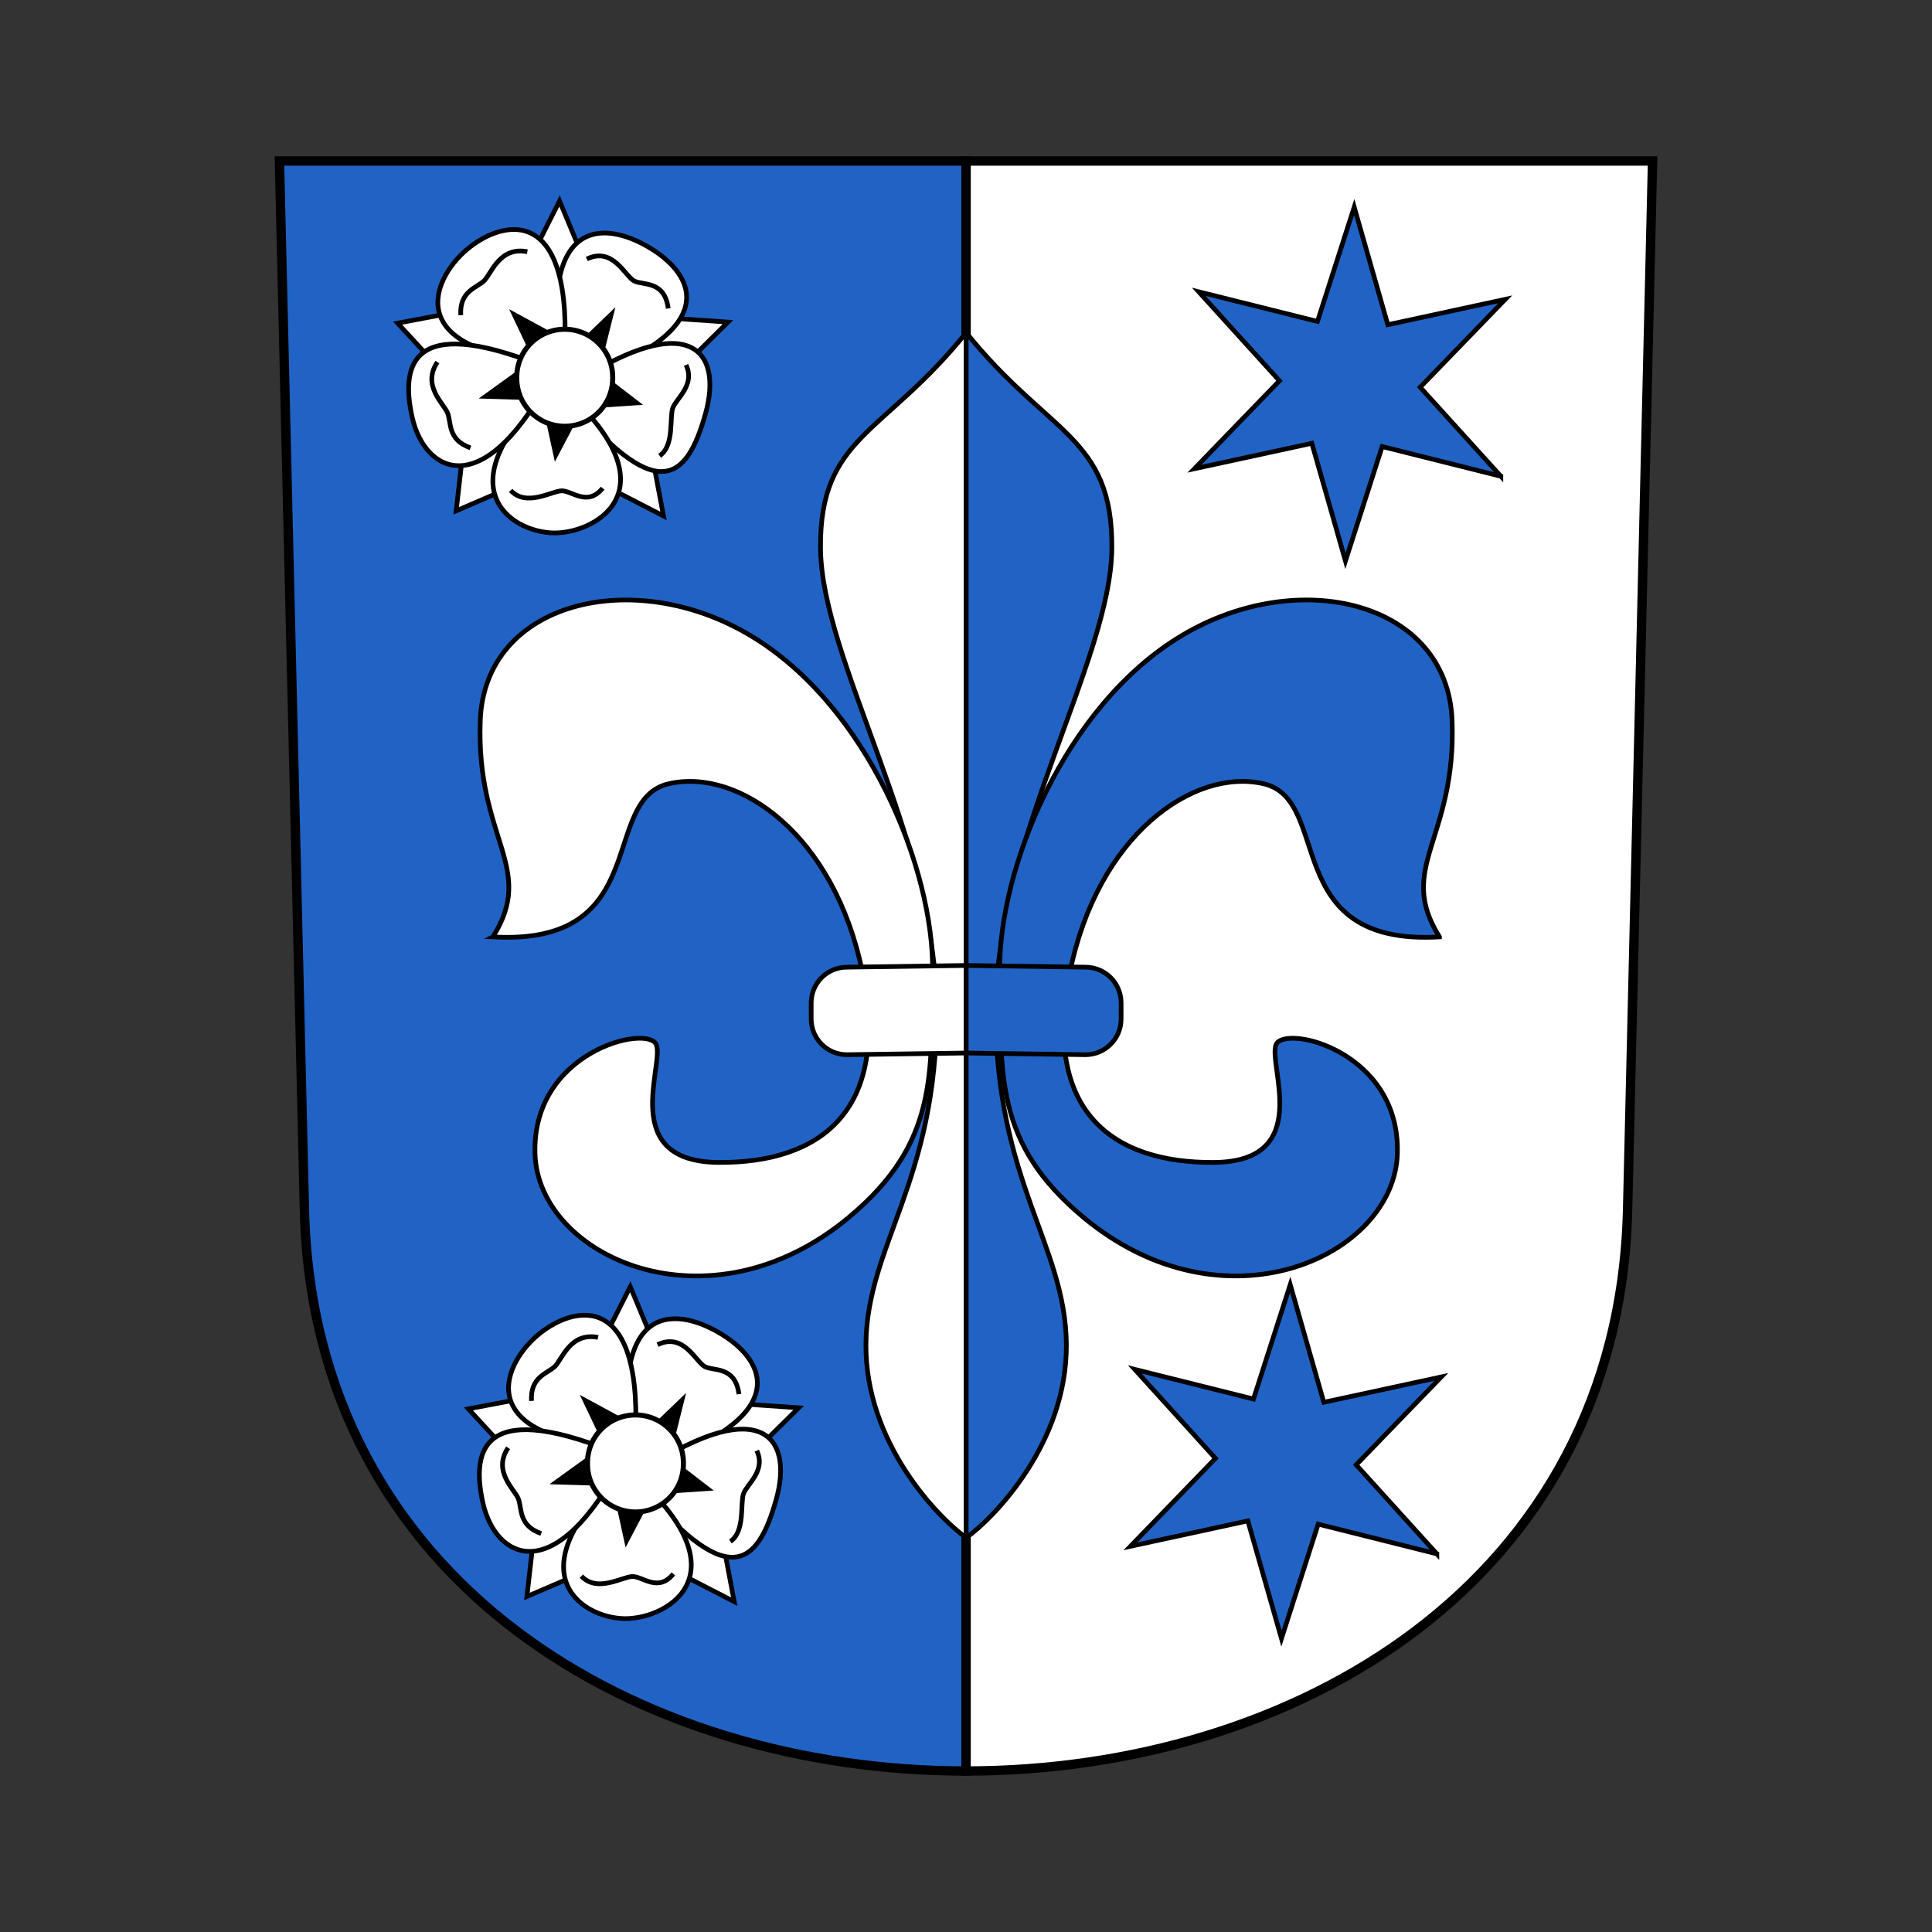 <svg:svg xmlns:dc="http://purl.org/dc/elements/1.1/" xmlns:ns1="http://www.w3.org/1999/xlink" xmlns:ns3="http://web.resource.org/cc/" xmlns:rdf="http://www.w3.org/1999/02/22-rdf-syntax-ns#" xmlns:svg="http://www.w3.org/2000/svg" height="411.9" id="svg2780" version="1.0" viewBox="-58.579 -33.325 411.9 411.9" width="411.9">
  <svg:rect x="-58.579" y="-33.325" width="411.9" height="411.9" fill="#333333" stroke="none"/>
  <svg:g id="layer1" transform="translate(-53.257 -775.95)">
    <svg:path d="m200.63 776.95v343.25c69.57 0 139.15-39.9 141.05-119.7l5.32-223.55h-146.37z" id="path3282" style="fill-rule:evenodd;stroke:#000000;stroke-width:2;fill:#ffffff" />
    <svg:path d="m200.63 1120.2v-343.25h-146.37-0.003l5.322 223.55c1.901 79.8 71.471 119.7 141.05 119.7z" id="path9114" style="fill-rule:evenodd;stroke:#000000;stroke-width:2;fill:#2163c5" />
    <svg:g id="g7131" transform="matrix(1.441 0 0 1.44 28.608 -356.31)">
      <svg:path d="m81.745 994.5l-15-7.16-15.67 7.32 1.371-16.38-10.859-11.12 16.269-3.59 7.125-15.2 7.443 16.47 17.993 0.7-12.223 12.84 3.551 16.12z" id="path3223" style="fill-rule:evenodd;stroke:#000000;stroke-linecap:round;stroke-width:.694;fill:#ffffff" transform="matrix(1 .03 -.03 1 33.175 3.33)" />
      <svg:path d="m70.473 980.79c-4.698-24.44 5.306-24.67 12.734-20.11 7.491 4.6 9.975 13.05-12.734 20.11z" id="path5183" style="fill-rule:evenodd;stroke:#000000;stroke-width:.694px;fill:#ffffff" />
      <svg:path d="m70.359 977.55c-24.236-0.9-19.829-12.06-14.409-16.68 5.37-4.58 16.073-7.05 14.409 16.68z" id="path5187" style="fill-rule:evenodd;stroke:#000000;stroke-width:.694px;fill:#ffffff" />
      <svg:path d="m70.192 981.8c18.438-12.67 23.835-6.28 21.079 3.44-2.733 9.64-7.097 14.07-21.079-3.44z" id="path5179" style="fill-rule:evenodd;stroke:#000000;stroke-width:.694px;fill:#ffffff" />
      <svg:path d="m69.126 980.55c17.86 15.08 6.597 22.25-0.207 22.25-6.803-0.1-16.576-7.19 0.207-22.25z" id="path5175" style="fill-rule:evenodd;stroke:#000000;stroke-width:.694px;fill:#ffffff" />
      <svg:path d="m68.842 978.79c-10.211 19.9-19.069 15.23-20.937 6.89-1.863-8.32 0.315-15.66 20.937-6.89z" id="path2248" style="fill-rule:evenodd;stroke:#000000;stroke-width:.694px;fill:#ffffff" />
      <svg:path d="m67.338 979.05l5.874 9.56 7.904-1.97-6.789 7.04 3.115 7.52-8.034-3.93-7.467 4.73 2.813-8.85-7.906-4.88 9.843-1.02 0.647-8.2z" id="path5169" style="fill-rule:evenodd;fill:#000000" transform="matrix(.867 -.499 .499 .867 -484.69 154.43)" />
      <svg:path d="m79.555 982.54a6.564 6.564 0 1 1 -13.127 0 6.564 6.564 0 1 1 13.127 0z" id="path5167" style="fill-rule:evenodd;stroke:#000000;stroke-linecap:round;stroke-width:.694;fill:#ffffff" transform="matrix(1.081 0 0 1.081 -8.434 -82.303)" />
      <svg:path d="m62.471 996.5c2.318 2.49 6.023 0.12 7.518 0.06 1.525-0.06 3.819 2.41 6.09-0.39" id="path5177" style="fill-rule:evenodd;stroke:#000000;stroke-width:.694px;fill:#ffffff" />
      <svg:path d="m84.51 991.37c2.217-1.49 1.44-5.67 1.948-7.07 0.519-1.44 3.359-3.39 1.961-6.38" id="path5181" style="fill-rule:evenodd;stroke:#000000;stroke-width:.694px;fill:#ffffff" />
      <svg:path d="m85.781 969.56c-0.53-4.17-3.705-3.39-5.037-4.07-1.359-0.7-3.124-5.12-7.003-3.25" id="path5185" style="fill-rule:evenodd;stroke:#000000;stroke-width:.694px;fill:#ffffff" />
      <svg:path d="m64.936 961.16c-4.119-0.82-5.313 3.25-6.382 4.29-1.09 1.07-3.672 1.51-3.465 5.11" id="path5189" style="fill-rule:evenodd;stroke:#000000;stroke-width:.694px;fill:#ffffff" />
      <svg:path d="m51.633 977.5c-2.342 3.49 0.95 6.15 1.506 7.54 0.567 1.42-0.021 3.97 3.385 5.16" id="path3227" style="fill-rule:evenodd;stroke:#000000;stroke-width:.694px;fill:#ffffff" />
    </svg:g>
    <svg:use height="1052.362" id="use7146" transform="translate(-15.079 -231.47)" width="744.094" x="0" y="0" ns1:href="#g7131" />
    <svg:path d="m243.86 987.17l-17.25-12.73-13.58 16.09 2.4-21.31-20.72-3.71 19.64-8.58-7.14-19.8 17.26 12.72 13.58-16.08-2.4 21.3 20.72 3.72-19.65 8.57 7.14 19.81z" id="path7148" style="fill-rule:evenodd;stroke:#000000;stroke-linecap:round;stroke-width:.822;fill:#2163c5" transform="matrix(1.125 -.463 .463 1.125 -430.39 76.245)" />
    <svg:use height="1052.362" id="use9088" transform="translate(13.643 -229.74)" width="744.094" x="0" y="0" ns1:href="#path7148" />
    <svg:g id="g8134" transform="matrix(1.441 0 0 1.44 -24.036 -341.95)">
      <svg:g id="g12996" style="stroke:#000000;stroke-width:.694" transform="translate(-.557)">
        <svg:path d="m156.49 802.43c-12.21 15.2-21.68 15.32-21.55 31.89 0.12 16.7 17.18 43.13 17.19 68.53 0.01 25.28-10.34 34.64-10.47 49.34-0.12 14.58 10.66 25.67 14.83 28.66v-178.42z" id="path9090" style="fill-rule:evenodd;stroke:#000000;stroke-width:.694px;fill:#ffffff" />
        <svg:path d="m86.468 891.89c23.802 1.37 15.672-20.31 26.042-22.68 10.34-2.37 24.57 7.59 28.65 28.03 4.12 20.56-6.39 28.14-21.3 28.04s-7.97-14.46-9.22-17.45c-1.27-3.03-18.441 1-17.942 16.2 0.498 15.2 25.652 26.73 46.472 9.35 13.2-11.03 12.13-21.12 12.35-36.29 0.22-15.18-9.53-39.39-26.93-49.81-17.3-10.37-39.346-5.06-39.991 12.58-0.645 17.66 8.348 21.68 1.869 32.03z" id="path10061" style="fill-rule:evenodd;stroke:#000000;stroke-width:.694px;fill:#ffffff" />
        <svg:path d="m156.49 896.12v12.96l-17.64 0.25c-2.93 0-5.29-2.36-5.29-5.29v-2.38c0-2.93 2.36-5.29 5.29-5.29l17.64-0.25z" id="path11037" style="fill-rule:evenodd;stroke:#000000;stroke-linecap:round;stroke-width:.694;fill:#ffffff" />
      </svg:g>
      <svg:g id="g12991" style="stroke:#000000;stroke-width:.694;fill:#2163c5" transform="translate(-.773)">
        <svg:path d="m156.71 802.43c12.21 15.2 21.67 15.32 21.55 31.89-0.12 16.7-17.18 43.13-17.19 68.53-0.01 25.28 10.34 34.64 10.46 49.34 0.13 14.58-10.65 25.67-14.82 28.66v-178.42z" id="use12979" style="fill-rule:evenodd;stroke:#000000;stroke-width:.694px;fill:#2163c5" />
        <svg:path d="m226.73 891.89c-23.8 1.37-15.67-20.31-26.04-22.68-10.34-2.37-24.57 7.59-28.66 28.03-4.11 20.56 6.4 28.14 21.31 28.04 14.9-0.1 7.97-14.46 9.22-17.45 1.26-3.03 18.44 1 17.94 16.2s-25.66 26.73-46.48 9.35c-13.2-11.03-12.12-21.12-12.35-36.29-0.22-15.18 9.53-39.39 26.93-49.81 17.31-10.37 39.35-5.06 40 12.58 0.64 17.66-8.35 21.68-1.87 32.03z" id="use12981" style="fill-rule:evenodd;stroke:#000000;stroke-width:.694px;fill:#2163c5" />
        <svg:path d="m156.71 896.12v12.96l17.63 0.25c2.93 0 5.29-2.36 5.29-5.29v-2.38c0-2.93-2.36-5.29-5.29-5.29l-17.63-0.25z" id="use12983" style="fill-rule:evenodd;stroke:#000000;stroke-linecap:round;stroke-width:.694;fill:#2163c5" />
      </svg:g>
    </svg:g>
  </svg:g>
</svg:svg>